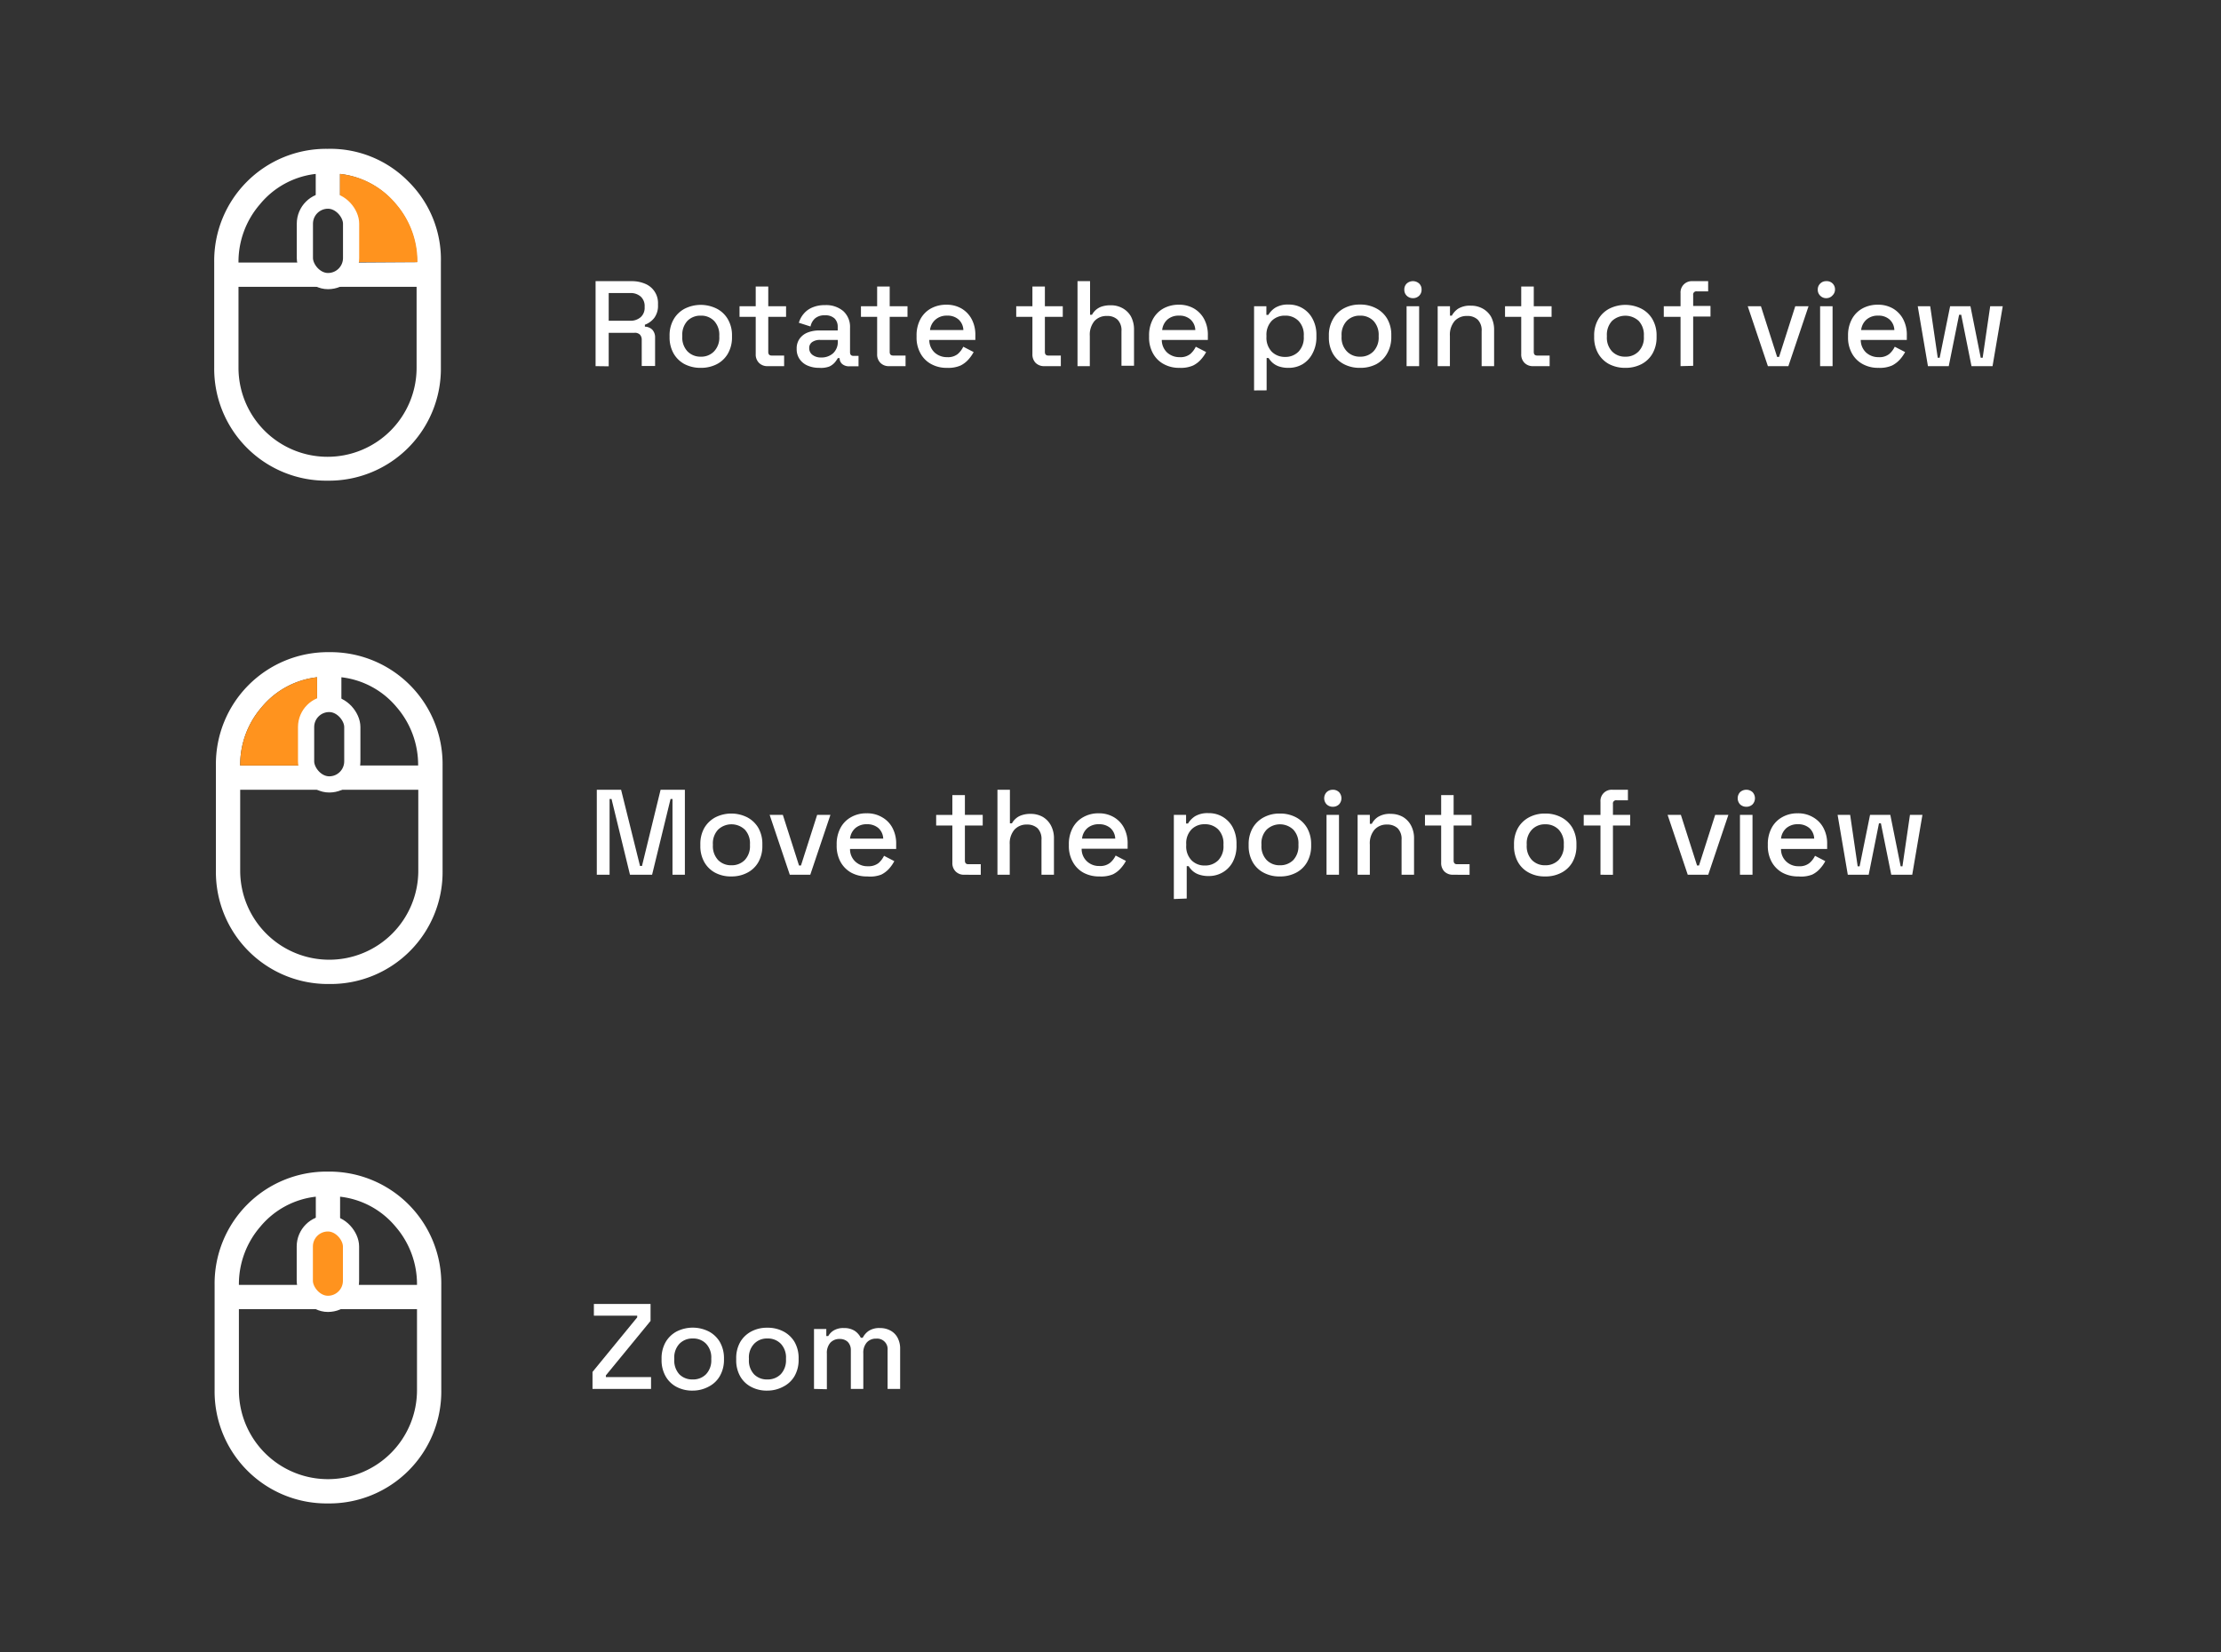 <svg id="Layer_1" data-name="Layer 1" xmlns="http://www.w3.org/2000/svg" viewBox="0 0 274.35 204.16"><rect x="0" y="0" width="274.35" height="204.16" fill="#333333" stroke="none"/><defs><style>.cls-1{fill:#fff;}.cls-2,.cls-4{fill:#ff931e;}.cls-3{fill:none;}.cls-3,.cls-4{stroke:#fff;stroke-miterlimit:10;stroke-width:2px;}</style></defs><path class="cls-1" d="M73.57,45.24V34.74H78a4.14,4.14,0,0,1,1.71.33,2.56,2.56,0,0,1,1.57,2.47v.17a2.5,2.5,0,0,1-.47,1.58,2.6,2.6,0,0,1-1.15.83v.24a1.36,1.36,0,0,1,.92.38,1.41,1.41,0,0,1,.34,1v3.48H79.27V42a.93.93,0,0,0-.21-.64.86.86,0,0,0-.68-.24H75.19v4.14Zm1.62-5.61H77.8a1.9,1.9,0,0,0,1.35-.45,1.54,1.54,0,0,0,.48-1.2v-.12a1.56,1.56,0,0,0-.48-1.21,1.86,1.86,0,0,0-1.35-.44H75.19Z"/><path class="cls-1" d="M86.56,45.45a4.25,4.25,0,0,1-2-.46,3.4,3.4,0,0,1-1.35-1.31,4,4,0,0,1-.5-2v-.22a3.93,3.93,0,0,1,.5-2,3.4,3.4,0,0,1,1.35-1.31,4.41,4.41,0,0,1,4,0,3.36,3.36,0,0,1,1.36,1.31,3.93,3.93,0,0,1,.5,2v.22a4,4,0,0,1-.5,2A3.36,3.36,0,0,1,88.54,45,4.25,4.25,0,0,1,86.56,45.45Zm0-1.38a2.18,2.18,0,0,0,1.65-.66,2.43,2.43,0,0,0,.64-1.8v-.14a2.51,2.51,0,0,0-.63-1.81A2.21,2.21,0,0,0,86.56,39a2.24,2.24,0,0,0-1.65.65,2.51,2.51,0,0,0-.63,1.81v.14a2.47,2.47,0,0,0,.63,1.8A2.21,2.21,0,0,0,86.56,44.07Z"/><path class="cls-1" d="M94.82,45.24a1.42,1.42,0,0,1-1.07-.41,1.46,1.46,0,0,1-.4-1.08v-4.6h-2V37.84h2V35.4H94.9v2.44h2.2v1.31H94.9v4.33q0,.45.42.45h1.54v1.31Z"/><path class="cls-1" d="M101.2,45.45a3.53,3.53,0,0,1-1.42-.27,2.25,2.25,0,0,1-1-.8,2.12,2.12,0,0,1-.37-1.27,2.06,2.06,0,0,1,.37-1.27,2.2,2.2,0,0,1,1-.76,3.9,3.9,0,0,1,1.45-.25h2.25v-.48a1.41,1.41,0,0,0-.39-1,1.63,1.63,0,0,0-1.2-.39,1.75,1.75,0,0,0-1.21.38,1.79,1.79,0,0,0-.56,1l-1.44-.46a3,3,0,0,1,.58-1.09,2.79,2.79,0,0,1,1.06-.79,3.82,3.82,0,0,1,1.59-.3,3.27,3.27,0,0,1,2.26.74,2.64,2.64,0,0,1,.83,2.08v3q0,.45.42.45h.63v1.29H104.9a1.29,1.29,0,0,1-.85-.27.91.91,0,0,1-.33-.74v0h-.23a3.54,3.54,0,0,1-.36.52,2,2,0,0,1-.7.52A3,3,0,0,1,101.2,45.45Zm.22-1.28a2.13,2.13,0,0,0,1.5-.53,1.91,1.91,0,0,0,.57-1.46V42h-2.16a1.66,1.66,0,0,0-1,.26.87.87,0,0,0-.37.77,1,1,0,0,0,.39.81A1.69,1.69,0,0,0,101.42,44.17Z"/><path class="cls-1" d="M109.82,45.24a1.42,1.42,0,0,1-1.07-.41,1.46,1.46,0,0,1-.4-1.08v-4.6h-2V37.84h2V35.4h1.55v2.44h2.2v1.31h-2.2v4.33q0,.45.42.45h1.54v1.31Z"/><path class="cls-1" d="M117,45.45a3.91,3.91,0,0,1-2-.48,3.29,3.29,0,0,1-1.31-1.33,4,4,0,0,1-.47-2v-.18a4.18,4.18,0,0,1,.46-2,3.29,3.29,0,0,1,1.3-1.34,3.88,3.88,0,0,1,1.93-.47,3.62,3.62,0,0,1,1.86.47,3.33,3.33,0,0,1,1.26,1.32,4.08,4.08,0,0,1,.45,2V42h-5.69a2.13,2.13,0,0,0,.65,1.55,2.25,2.25,0,0,0,1.56.58,1.93,1.93,0,0,0,1.31-.39,2.82,2.82,0,0,0,.68-.9l1.28.66a4.68,4.68,0,0,1-.61.88,3.23,3.23,0,0,1-1,.78A3.76,3.76,0,0,1,117,45.45Zm-2.16-4.67H119a1.82,1.82,0,0,0-.6-1.31A2,2,0,0,0,117,39a2.08,2.08,0,0,0-1.42.47A2,2,0,0,0,114.88,40.78Z"/><path class="cls-1" d="M129,45.24a1.46,1.46,0,0,1-1.08-.41,1.49,1.49,0,0,1-.39-1.08v-4.6h-2V37.84h2V35.4h1.54v2.44h2.21v1.31h-2.21v4.33q0,.45.42.45h1.55v1.31Z"/><path class="cls-1" d="M133.1,45.24V34.74h1.55v4.15h.24a2.3,2.3,0,0,1,.42-.55,2.21,2.21,0,0,1,.74-.45,3.43,3.43,0,0,1,1.16-.17,2.92,2.92,0,0,1,1.49.38,2.67,2.67,0,0,1,1,1,3.41,3.41,0,0,1,.38,1.65v4.44h-1.55V40.92a1.87,1.87,0,0,0-.48-1.42,1.81,1.81,0,0,0-1.32-.46,2,2,0,0,0-1.54.63,2.64,2.64,0,0,0-.57,1.83v3.74Z"/><path class="cls-1" d="M145.72,45.45a3.91,3.91,0,0,1-2-.48,3.29,3.29,0,0,1-1.31-1.33,4,4,0,0,1-.47-2v-.18a4.18,4.18,0,0,1,.46-2,3.29,3.29,0,0,1,1.3-1.34,3.88,3.88,0,0,1,1.93-.47,3.62,3.62,0,0,1,1.86.47,3.33,3.33,0,0,1,1.26,1.32,4.08,4.08,0,0,1,.45,2V42h-5.69a2.13,2.13,0,0,0,.65,1.55,2.25,2.25,0,0,0,1.56.58,1.93,1.93,0,0,0,1.31-.39,2.82,2.82,0,0,0,.68-.9l1.28.66a4.68,4.68,0,0,1-.61.88,3.23,3.23,0,0,1-1,.78A3.76,3.76,0,0,1,145.72,45.45Zm-2.16-4.67h4.09a1.82,1.82,0,0,0-.6-1.31,2,2,0,0,0-1.41-.47,2.08,2.08,0,0,0-1.42.47A2,2,0,0,0,143.56,40.78Z"/><path class="cls-1" d="M154.91,48.24V37.84h1.52v1.07h.24a2.68,2.68,0,0,1,.86-.89,3,3,0,0,1,1.66-.39,3.27,3.27,0,0,1,2.94,1.75,4.09,4.09,0,0,1,.48,2v.22a4.22,4.22,0,0,1-.47,2.05A3.31,3.31,0,0,1,160.9,45a3.36,3.36,0,0,1-1.71.45,3.61,3.61,0,0,1-1.22-.18,2.39,2.39,0,0,1-.79-.46,2.79,2.79,0,0,1-.48-.58h-.24v4Zm3.83-4.14a2.25,2.25,0,0,0,1.66-.65,2.49,2.49,0,0,0,.65-1.84v-.14a2.44,2.44,0,0,0-.66-1.83,2.23,2.23,0,0,0-1.65-.64,2.26,2.26,0,0,0-1.65.64,2.48,2.48,0,0,0-.65,1.83v.14a2.49,2.49,0,0,0,.65,1.84A2.27,2.27,0,0,0,158.74,44.1Z"/><path class="cls-1" d="M168,45.45a4.18,4.18,0,0,1-2-.46,3.36,3.36,0,0,1-1.36-1.31,4,4,0,0,1-.49-2v-.22a3.93,3.93,0,0,1,.49-2A3.36,3.36,0,0,1,166,38.1a4.07,4.07,0,0,1,2-.47,4.14,4.14,0,0,1,2,.47,3.39,3.39,0,0,1,1.37,1.31,3.93,3.93,0,0,1,.49,2v.22a4,4,0,0,1-.49,2A3.39,3.39,0,0,1,170,45,4.25,4.25,0,0,1,168,45.45Zm0-1.38a2.21,2.21,0,0,0,1.66-.66,2.47,2.47,0,0,0,.64-1.8v-.14a2.51,2.51,0,0,0-.63-1.81A2.24,2.24,0,0,0,168,39a2.2,2.2,0,0,0-1.64.65,2.47,2.47,0,0,0-.64,1.81v.14a2.43,2.43,0,0,0,.64,1.8A2.17,2.17,0,0,0,168,44.07Z"/><path class="cls-1" d="M174.53,36.84a1.06,1.06,0,0,1-.76-.3,1,1,0,0,1-.3-.75,1,1,0,0,1,.3-.76,1.15,1.15,0,0,1,1.53,0,1,1,0,0,1,.3.76,1,1,0,0,1-.3.75A1.06,1.06,0,0,1,174.53,36.84Zm-.78,8.4v-7.4h1.55v7.4Z"/><path class="cls-1" d="M177.59,45.24v-7.4h1.52V39h.23a2.43,2.43,0,0,1,.75-.84,2.77,2.77,0,0,1,1.61-.39,2.92,2.92,0,0,1,1.49.38,2.67,2.67,0,0,1,1,1,3.41,3.41,0,0,1,.37,1.65v4.44h-1.54V40.92a1.87,1.87,0,0,0-.48-1.42,1.81,1.81,0,0,0-1.32-.46,2,2,0,0,0-1.54.63,2.64,2.64,0,0,0-.58,1.83v3.74Z"/><path class="cls-1" d="M189.38,45.24a1.42,1.42,0,0,1-1.07-.41,1.46,1.46,0,0,1-.4-1.08v-4.6h-2V37.84h2V35.4h1.55v2.44h2.2v1.31h-2.2v4.33c0,.3.13.45.42.45h1.54v1.31Z"/><path class="cls-1" d="M200.77,45.45a4.25,4.25,0,0,1-2-.46,3.4,3.4,0,0,1-1.35-1.31,4,4,0,0,1-.5-2v-.22a3.93,3.93,0,0,1,.5-2,3.4,3.4,0,0,1,1.35-1.31,4.41,4.41,0,0,1,4,0,3.36,3.36,0,0,1,1.36,1.31,3.93,3.93,0,0,1,.5,2v.22a4,4,0,0,1-.5,2A3.36,3.36,0,0,1,202.75,45,4.25,4.25,0,0,1,200.77,45.45Zm0-1.38a2.18,2.18,0,0,0,1.65-.66,2.43,2.43,0,0,0,.64-1.8v-.14a2.51,2.51,0,0,0-.63-1.81,2.43,2.43,0,0,0-3.31,0,2.51,2.51,0,0,0-.63,1.81v.14a2.47,2.47,0,0,0,.63,1.8A2.19,2.19,0,0,0,200.77,44.07Z"/><path class="cls-1" d="M207.59,45.24V39.15h-2.07V37.84h2.07V36.22a1.39,1.39,0,0,1,1.49-1.48H211V36h-1.41a.39.39,0,0,0-.44.45v1.35h2.14v1.31h-2.14v6.09Z"/><path class="cls-1" d="M218.38,45.24l-2.49-7.4h1.63l2,6.26h.24l2-6.26h1.64l-2.49,7.4Z"/><path class="cls-1" d="M225.61,36.84a1,1,0,0,1-.76-.3,1,1,0,0,1-.31-.75,1,1,0,0,1,.31-.76,1,1,0,0,1,.76-.29,1,1,0,0,1,1.06,1,1,1,0,0,1-.3.75A1,1,0,0,1,225.61,36.84Zm-.78,8.4v-7.4h1.54v7.4Z"/><path class="cls-1" d="M232.06,45.45a3.91,3.91,0,0,1-2-.48,3.29,3.29,0,0,1-1.31-1.33,4,4,0,0,1-.47-2v-.18a4.18,4.18,0,0,1,.46-2,3.29,3.29,0,0,1,1.3-1.34,3.88,3.88,0,0,1,1.93-.47,3.62,3.62,0,0,1,1.86.47,3.33,3.33,0,0,1,1.26,1.32,4.08,4.08,0,0,1,.45,2V42h-5.69a2.13,2.13,0,0,0,.65,1.55,2.25,2.25,0,0,0,1.56.58,1.93,1.93,0,0,0,1.31-.39,2.82,2.82,0,0,0,.68-.9l1.28.66a4.68,4.68,0,0,1-.61.88,3.34,3.34,0,0,1-1,.78A3.76,3.76,0,0,1,232.06,45.45Zm-2.16-4.67H234a1.82,1.82,0,0,0-.6-1.31A2,2,0,0,0,232,39a2.08,2.08,0,0,0-1.42.47A2,2,0,0,0,229.9,40.78Z"/><path class="cls-1" d="M238.15,45.24l-1.26-7.4h1.54l.93,6.36h.24l1.29-6.36h2.51l1.27,6.36h.24l.93-6.36h1.55l-1.26,7.4h-2.6l-1.27-6.35H242l-1.28,6.35Z"/><path class="cls-1" d="M50.46,22.44a13.53,13.53,0,0,0-10-4.05,13.83,13.83,0,0,0-14,14v13a13.83,13.83,0,0,0,14,14,13.83,13.83,0,0,0,14-14v-13A13.53,13.53,0,0,0,50.46,22.44Zm1,23a11,11,0,0,1-11,11,11,11,0,0,1-11-11v-10h22Zm-8.2-13a2.84,2.84,0,0,1-5.6,0h-8.2a10.85,10.85,0,0,1,2.65-7.2A10.42,10.42,0,0,1,39,21.49v3.74a2.78,2.78,0,0,1,3,0V21.49a10.42,10.42,0,0,1,6.85,3.7,10.85,10.85,0,0,1,2.65,7.2Z"/><path class="cls-2" d="M43.36,27.65v4.23a2.76,2.76,0,0,1,0,.51h8.2a10.85,10.85,0,0,0-2.65-7.2A10.42,10.42,0,0,0,42,21.49v3.74A2.83,2.83,0,0,1,43.36,27.65Z"/><rect class="cls-3" x="37.66" y="24.79" width="5.71" height="9.94" rx="2.85"/><path class="cls-1" d="M73.72,108.08V97.58h3L79.06,107h.24l2.3-9.42h3v10.5H83.07V98.72h-.24l-2.28,9.36H77.82l-2.28-9.36H75.3v9.36Z"/><path class="cls-1" d="M90.34,108.29a4.09,4.09,0,0,1-2-.46A3.36,3.36,0,0,1,87,106.52a4,4,0,0,1-.49-2v-.22a4,4,0,0,1,.49-2,3.49,3.49,0,0,1,1.36-1.31,4.38,4.38,0,0,1,3.95,0,3.45,3.45,0,0,1,1.37,1.31,4,4,0,0,1,.49,2v.22a4,4,0,0,1-.49,2,3.32,3.32,0,0,1-1.37,1.31A4.13,4.13,0,0,1,90.34,108.29Zm0-1.38a2.23,2.23,0,0,0,1.66-.65,2.47,2.47,0,0,0,.64-1.81v-.14a2.47,2.47,0,0,0-.63-1.8,2.4,2.4,0,0,0-3.31,0,2.47,2.47,0,0,0-.64,1.8v.14a2.51,2.51,0,0,0,.64,1.81A2.22,2.22,0,0,0,90.34,106.91Z"/><path class="cls-1" d="M97.56,108.08l-2.49-7.4H96.7l2,6.26h.24l2-6.26h1.64l-2.49,7.4Z"/><path class="cls-1" d="M107.14,108.29a4,4,0,0,1-2-.47,3.4,3.4,0,0,1-1.32-1.34,4.13,4.13,0,0,1-.47-2v-.18a4.21,4.21,0,0,1,.47-2,3.27,3.27,0,0,1,1.3-1.33,3.75,3.75,0,0,1,1.92-.48A3.59,3.59,0,0,1,109,101a3.22,3.22,0,0,1,1.25,1.31,4.08,4.08,0,0,1,.45,2v.59H105a2.08,2.08,0,0,0,.65,1.55,2.16,2.16,0,0,0,1.55.58,2,2,0,0,0,1.32-.39,2.82,2.82,0,0,0,.68-.9l1.27.66a4.59,4.59,0,0,1-.6.88,3.27,3.27,0,0,1-1,.78A3.76,3.76,0,0,1,107.14,108.29ZM105,103.62h4.1a1.84,1.84,0,0,0-.6-1.31,2.09,2.09,0,0,0-1.41-.47,2.11,2.11,0,0,0-1.42.47A2,2,0,0,0,105,103.62Z"/><path class="cls-1" d="M119.11,108.08a1.42,1.42,0,0,1-1.07-.41,1.46,1.46,0,0,1-.4-1.08V102h-2v-1.31h2V98.24h1.55v2.44h2.2V102h-2.2v4.33q0,.45.42.45h1.54v1.31Z"/><path class="cls-1" d="M123.21,108.08V97.58h1.54v4.15H125a2.12,2.12,0,0,1,.43-.55,2,2,0,0,1,.73-.44,3.27,3.27,0,0,1,1.17-.18,3,3,0,0,1,1.49.38,2.69,2.69,0,0,1,1,1.06,3.34,3.34,0,0,1,.37,1.64v4.44h-1.54v-4.32a1.89,1.89,0,0,0-.48-1.42,1.86,1.86,0,0,0-1.32-.46,2,2,0,0,0-1.54.63,2.59,2.59,0,0,0-.58,1.83v3.74Z"/><path class="cls-1" d="M135.82,108.29a4,4,0,0,1-2-.47,3.31,3.31,0,0,1-1.31-1.34,4,4,0,0,1-.48-2v-.18a4.21,4.21,0,0,1,.47-2,3.27,3.27,0,0,1,1.3-1.33,3.75,3.75,0,0,1,1.92-.48,3.59,3.59,0,0,1,1.87.48,3.29,3.29,0,0,1,1.25,1.31,4.08,4.08,0,0,1,.45,2v.59h-5.68a2.08,2.08,0,0,0,.65,1.55,2.16,2.16,0,0,0,1.55.58,1.92,1.92,0,0,0,1.31-.39,2.71,2.71,0,0,0,.69-.9l1.27.66a4.25,4.25,0,0,1-.61.88,3.12,3.12,0,0,1-1,.78A3.76,3.76,0,0,1,135.82,108.29Zm-2.16-4.67h4.1a1.84,1.84,0,0,0-.6-1.31,2.09,2.09,0,0,0-1.41-.47,2.11,2.11,0,0,0-1.42.47A2,2,0,0,0,133.66,103.62Z"/><path class="cls-1" d="M145,111.08v-10.4h1.51v1.07h.24a2.78,2.78,0,0,1,.86-.89,3,3,0,0,1,1.66-.39,3.3,3.3,0,0,1,3,1.75,4.22,4.22,0,0,1,.47,2v.22a4.2,4.2,0,0,1-.46,2.05,3.26,3.26,0,0,1-1.25,1.3,3.36,3.36,0,0,1-1.71.45,3.55,3.55,0,0,1-1.21-.18,2.28,2.28,0,0,1-.8-.46,2.55,2.55,0,0,1-.48-.58h-.24v4Zm3.82-4.14a2.27,2.27,0,0,0,1.67-.65,2.48,2.48,0,0,0,.64-1.84v-.14a2.48,2.48,0,0,0-.65-1.83,2.27,2.27,0,0,0-1.66-.64,2.22,2.22,0,0,0-1.64.64,2.44,2.44,0,0,0-.65,1.83v.14a2.45,2.45,0,0,0,.65,1.84A2.23,2.23,0,0,0,148.84,106.94Z"/><path class="cls-1" d="M158.1,108.29a4.06,4.06,0,0,1-2-.46,3.3,3.3,0,0,1-1.36-1.31,4,4,0,0,1-.5-2v-.22a4,4,0,0,1,.5-2,3.43,3.43,0,0,1,1.36-1.31,4.07,4.07,0,0,1,2-.47,4.14,4.14,0,0,1,2,.47,3.43,3.43,0,0,1,1.36,1.31,4,4,0,0,1,.5,2v.22a4,4,0,0,1-.5,2,3.3,3.3,0,0,1-1.36,1.31A4.13,4.13,0,0,1,158.1,108.29Zm0-1.38a2.25,2.25,0,0,0,1.66-.65,2.51,2.51,0,0,0,.63-1.81v-.14a2.47,2.47,0,0,0-.63-1.8,2.39,2.39,0,0,0-3.3,0,2.43,2.43,0,0,0-.64,1.8v.14a2.47,2.47,0,0,0,.64,1.81A2.2,2.2,0,0,0,158.1,106.91Z"/><path class="cls-1" d="M164.64,99.68a1.07,1.07,0,0,1-.76-.29,1.09,1.09,0,0,1,0-1.52,1.07,1.07,0,0,1,.76-.29,1.06,1.06,0,0,1,.76.29,1.11,1.11,0,0,1,0,1.52A1.06,1.06,0,0,1,164.64,99.68Zm-.78,8.4v-7.4h1.54v7.4Z"/><path class="cls-1" d="M167.7,108.08v-7.4h1.51v1.11h.24a2.24,2.24,0,0,1,.75-.84,2.75,2.75,0,0,1,1.61-.39,3,3,0,0,1,1.49.38,2.69,2.69,0,0,1,1,1.06,3.34,3.34,0,0,1,.37,1.64v4.44h-1.54v-4.32a1.89,1.89,0,0,0-.48-1.42,1.86,1.86,0,0,0-1.32-.46,2,2,0,0,0-1.54.63,2.59,2.59,0,0,0-.58,1.83v3.74Z"/><path class="cls-1" d="M179.49,108.08a1.46,1.46,0,0,1-1.08-.41,1.49,1.49,0,0,1-.39-1.08V102h-2v-1.31h2V98.24h1.54v2.44h2.21V102h-2.21v4.33q0,.45.42.45h1.55v1.31Z"/><path class="cls-1" d="M190.87,108.29a4.06,4.06,0,0,1-2-.46,3.3,3.3,0,0,1-1.36-1.31,4,4,0,0,1-.49-2v-.22a4,4,0,0,1,.49-2,3.43,3.43,0,0,1,1.36-1.31,4.07,4.07,0,0,1,2-.47,4.14,4.14,0,0,1,2,.47,3.45,3.45,0,0,1,1.37,1.31,4,4,0,0,1,.49,2v.22a4,4,0,0,1-.49,2,3.32,3.32,0,0,1-1.37,1.31A4.13,4.13,0,0,1,190.87,108.29Zm0-1.38a2.25,2.25,0,0,0,1.66-.65,2.51,2.51,0,0,0,.64-1.81v-.14a2.47,2.47,0,0,0-.63-1.8,2.21,2.21,0,0,0-1.67-.66,2.17,2.17,0,0,0-1.64.66,2.43,2.43,0,0,0-.64,1.8v.14a2.47,2.47,0,0,0,.64,1.81A2.2,2.2,0,0,0,190.87,106.91Z"/><path class="cls-1" d="M197.7,108.08V102h-2.07v-1.31h2.07V99.06a1.38,1.38,0,0,1,1.48-1.48h1.91v1.3h-1.41a.39.39,0,0,0-.44.45v1.35h2.13V102h-2.13v6.09Z"/><path class="cls-1" d="M208.48,108.08l-2.49-7.4h1.64l2,6.26h.24l2-6.26h1.63l-2.49,7.4Z"/><path class="cls-1" d="M215.71,99.68a1.09,1.09,0,0,1-.76-.29,1.11,1.11,0,0,1,0-1.52,1.15,1.15,0,0,1,1.53,0,1.11,1.11,0,0,1,0,1.52A1.08,1.08,0,0,1,215.71,99.68Zm-.78,8.4v-7.4h1.55v7.4Z"/><path class="cls-1" d="M222.16,108.29a4,4,0,0,1-2-.47,3.4,3.4,0,0,1-1.32-1.34,4.13,4.13,0,0,1-.47-2v-.18a4.21,4.21,0,0,1,.47-2,3.27,3.27,0,0,1,1.3-1.33,3.75,3.75,0,0,1,1.92-.48A3.59,3.59,0,0,1,224,101a3.29,3.29,0,0,1,1.25,1.31,4.08,4.08,0,0,1,.45,2v.59H220a2.08,2.08,0,0,0,.65,1.55,2.16,2.16,0,0,0,1.55.58,1.92,1.92,0,0,0,1.31-.39,2.71,2.71,0,0,0,.69-.9l1.27.66a4.25,4.25,0,0,1-.61.88,3.12,3.12,0,0,1-1,.78A3.76,3.76,0,0,1,222.16,108.29ZM220,103.62h4.1a1.84,1.84,0,0,0-.6-1.31,2.09,2.09,0,0,0-1.41-.47,2.11,2.11,0,0,0-1.42.47A2,2,0,0,0,220,103.62Z"/><path class="cls-1" d="M228.25,108.08l-1.26-7.4h1.55l.93,6.36h.24l1.29-6.36h2.5l1.28,6.36H235l.93-6.36h1.54l-1.26,7.4h-2.59l-1.28-6.35h-.24l-1.27,6.35Z"/><path class="cls-1" d="M26.67,94.58v13a13.83,13.83,0,0,0,14,14,13.83,13.83,0,0,0,14-14v-13a13.83,13.83,0,0,0-14-14,13.83,13.83,0,0,0-14,14Zm3,3h22v10a11,11,0,0,1-11,11,11,11,0,0,1-11-11Zm0-3a10.85,10.85,0,0,1,2.65-7.2,10.4,10.4,0,0,1,6.85-3.7v3.74a2.72,2.72,0,0,1,1.5-.44,2.77,2.77,0,0,1,1.5.44V83.68A10.42,10.42,0,0,1,49,87.38a10.9,10.9,0,0,1,2.65,7.2h-8.2a2.85,2.85,0,0,1-5.6,0Z"/><path class="cls-2" d="M37.81,89.83v4.24a3,3,0,0,0,.06.51h-8.2a10.85,10.85,0,0,1,2.65-7.2,10.4,10.4,0,0,1,6.85-3.7v3.74A2.84,2.84,0,0,0,37.81,89.83Z"/><rect class="cls-3" x="37.81" y="86.98" width="5.71" height="9.94" rx="2.85" transform="translate(81.33 183.9) rotate(-180)"/><path class="cls-1" d="M73.19,171.61v-2.1l5.52-6.74v-.21H73.36v-1.45h7v2.1l-5.52,6.73v.21h5.58v1.46Z"/><path class="cls-1" d="M85.57,171.82a4.13,4.13,0,0,1-2-.46,3.34,3.34,0,0,1-1.35-1.31,4,4,0,0,1-.5-2v-.22a4,4,0,0,1,.5-2,3.47,3.47,0,0,1,1.35-1.31,4.41,4.41,0,0,1,4,0,3.43,3.43,0,0,1,1.36,1.31,4,4,0,0,1,.5,2V168a4,4,0,0,1-.5,2,3.3,3.3,0,0,1-1.36,1.31A4.13,4.13,0,0,1,85.57,171.82Zm0-1.38a2.21,2.21,0,0,0,1.65-.65,2.47,2.47,0,0,0,.64-1.81v-.14a2.47,2.47,0,0,0-.63-1.8,2.18,2.18,0,0,0-1.66-.66,2.21,2.21,0,0,0-1.65.66,2.47,2.47,0,0,0-.63,1.8V168a2.51,2.51,0,0,0,.63,1.81A2.24,2.24,0,0,0,85.57,170.44Z"/><path class="cls-1" d="M94.79,171.82a4.06,4.06,0,0,1-2-.46,3.3,3.3,0,0,1-1.36-1.31,4,4,0,0,1-.49-2v-.22a4,4,0,0,1,.49-2,3.43,3.43,0,0,1,1.36-1.31,4.07,4.07,0,0,1,2-.47,4.14,4.14,0,0,1,2,.47,3.45,3.45,0,0,1,1.37,1.31,4,4,0,0,1,.49,2V168a4,4,0,0,1-.49,2,3.32,3.32,0,0,1-1.37,1.31A4.13,4.13,0,0,1,94.79,171.82Zm0-1.38a2.25,2.25,0,0,0,1.66-.65,2.51,2.51,0,0,0,.64-1.81v-.14a2.47,2.47,0,0,0-.63-1.8,2.21,2.21,0,0,0-1.67-.66,2.17,2.17,0,0,0-1.64.66,2.43,2.43,0,0,0-.64,1.8V168a2.47,2.47,0,0,0,.64,1.81A2.2,2.2,0,0,0,94.79,170.44Z"/><path class="cls-1" d="M100.55,171.61v-7.4h1.52v.87h.24a1.91,1.91,0,0,1,.67-.69,2.3,2.3,0,0,1,1.26-.3,2.4,2.4,0,0,1,1.33.34,2.24,2.24,0,0,1,.76.86h.24a2.23,2.23,0,0,1,.74-.85,2.38,2.38,0,0,1,1.39-.35,2.62,2.62,0,0,1,1.27.3,2.13,2.13,0,0,1,.89.87,2.83,2.83,0,0,1,.33,1.43v4.92h-1.55v-4.8a1.29,1.29,0,0,0-1.41-1.41,1.49,1.49,0,0,0-1.15.46,1.9,1.9,0,0,0-.44,1.34v4.41H105.1v-4.8a1.42,1.42,0,0,0-.37-1,1.39,1.39,0,0,0-1-.37,1.51,1.51,0,0,0-1.16.46,1.89,1.89,0,0,0-.43,1.34v4.41Z"/><path class="cls-1" d="M26.51,158.76v13a13.83,13.83,0,0,0,14,14,13.83,13.83,0,0,0,14-14v-13a13.83,13.83,0,0,0-14-14,13.83,13.83,0,0,0-14,14Zm3,3h22v10a11,11,0,0,1-11,11,11,11,0,0,1-11-11Zm0-3a10.85,10.85,0,0,1,2.65-7.2,10.42,10.42,0,0,1,6.85-3.7v3.74a2.83,2.83,0,0,1,3,0v-3.74a10.42,10.42,0,0,1,6.85,3.7,10.85,10.85,0,0,1,2.65,7.2h-8.2a2.84,2.84,0,0,1-5.6,0Z"/><rect class="cls-4" x="37.66" y="151.17" width="5.71" height="9.94" rx="2.85" transform="translate(81.02 312.27) rotate(-180)"/></svg>